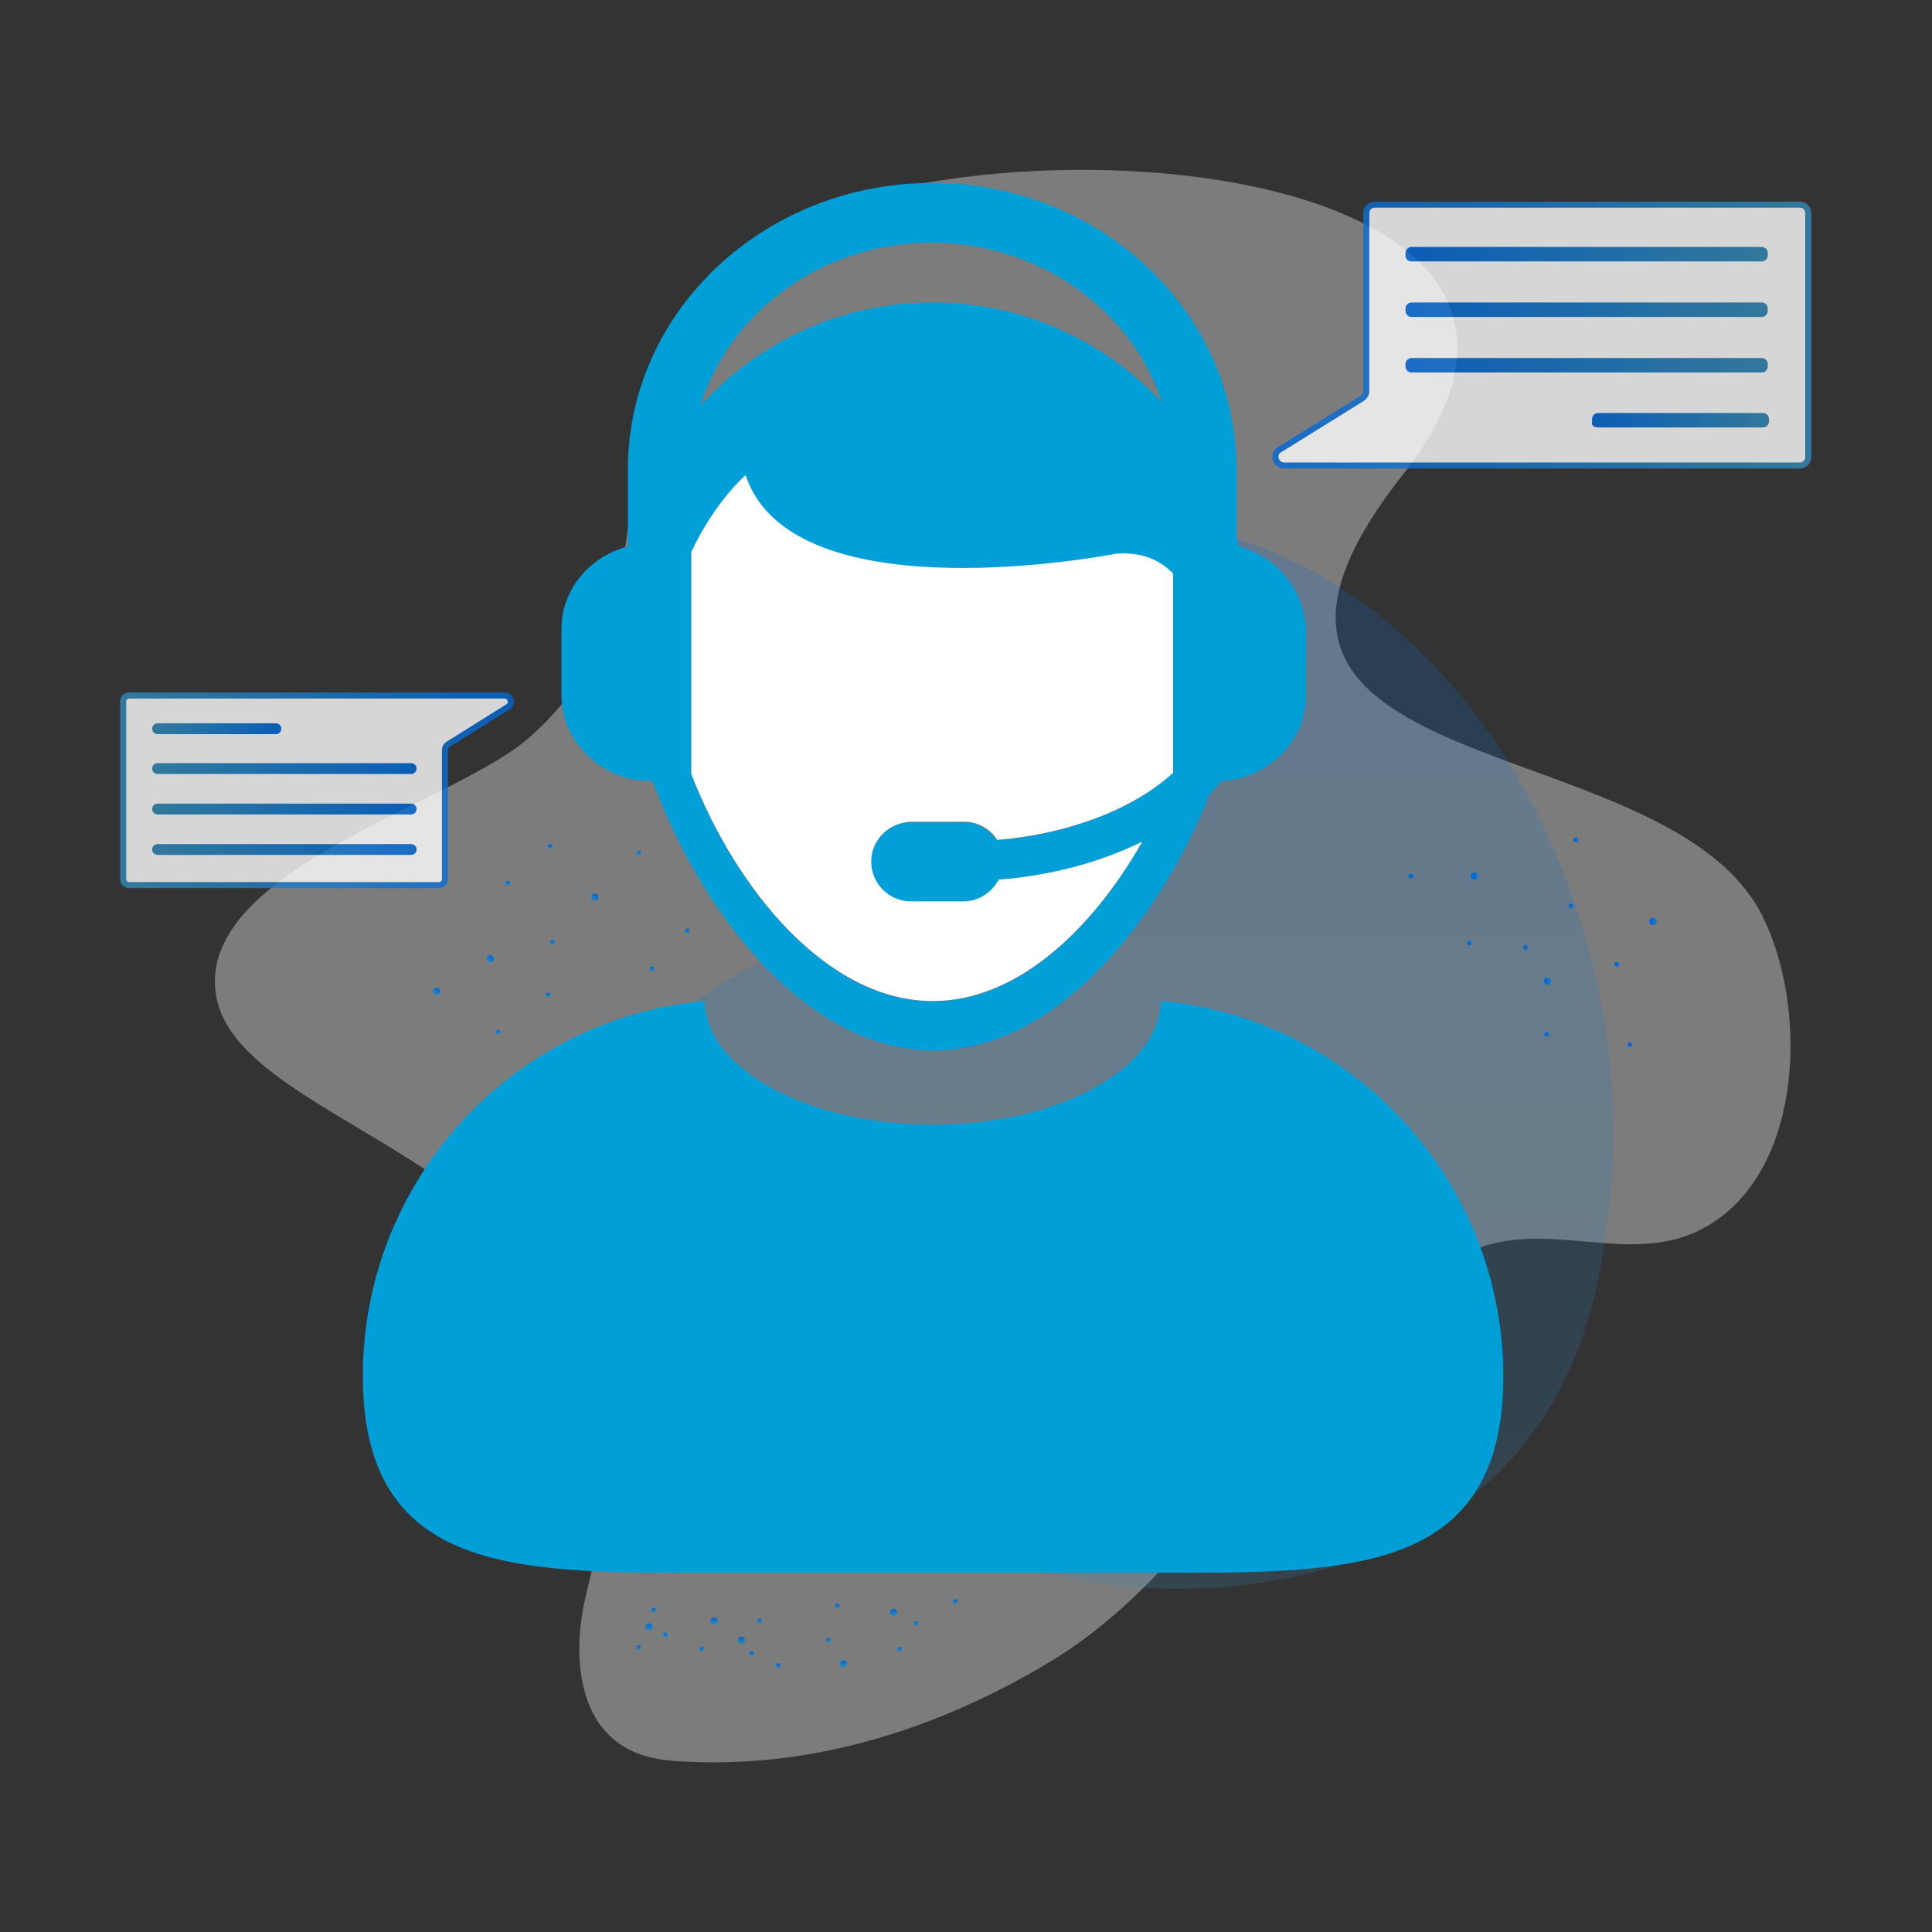 <?xml version="1.0" encoding="utf-8"?>
<!-- Generator: Adobe Illustrator 24.0.1, SVG Export Plug-In . SVG Version: 6.00 Build 0)  -->
<svg version="1.1" id="Layer_1" xmlns="http://www.w3.org/2000/svg" xmlns:xlink="http://www.w3.org/1999/xlink" x="0px" y="0px"
	 viewBox="0 0 320 320" style="enable-background:new 0 0 320 320;" xml:space="preserve">
<rect x="0" y="0" width="320" height="320" fill="#333333" stroke="none"/>
<style type="text/css">
	.st0{opacity:5.000000e-02;fill:url(#SVGID_3_);enable-background:new    ;}
	.st1{opacity:0.7;}
	.st2{fill:#009FD8;}
	.st3{opacity:0.2;fill:#008CB2;enable-background:new    ;}
	.st4{fill:#E44235;}
	.st5{fill:#FFFFFF;}
	.st6{opacity:0.72;stroke:#FFFFFF;stroke-miterlimit:10;enable-background:new    ;}
	.st7{fill:none;stroke:url(#SVGID_4_);stroke-width:0.5;stroke-miterlimit:10;}
	.st8{fill:#0084A3;}
	.st9{fill:#0094BC;}
	.st10{fill-rule:evenodd;clip-rule:evenodd;fill:#FFFFFF;}
	.st11{opacity:0.8;}
	.st12{opacity:0.72;}
	.st13{fill:none;stroke:#FFFFFF;stroke-miterlimit:10;}
	.st14{fill:url(#SVGID_5_);}
	.st15{fill:url(#SVGID_6_);}
	.st16{fill:url(#SVGID_7_);}
	.st17{fill:url(#SVGID_8_);}
	.st18{fill:url(#SVGID_9_);}
	.st19{fill:url(#SVGID_10_);}
	.st20{fill:url(#SVGID_11_);}
	.st21{fill:url(#SVGID_12_);}
	.st22{fill:url(#SVGID_13_);}
	.st23{fill:url(#SVGID_14_);}
	.st24{fill:url(#SVGID_15_);}
	.st25{fill:url(#SVGID_16_);}
	.st26{fill:url(#SVGID_17_);}
	.st27{fill:url(#SVGID_18_);}
	.st28{opacity:0.1;fill:#0084A3;enable-background:new    ;}
	.st29{opacity:0.4;fill:#EAE9E8;enable-background:new    ;}
	.st30{fill:none;stroke:#999999;stroke-width:0.5;stroke-miterlimit:10;stroke-dasharray:1;}
	.st31{fill:url(#SVGID_19_);}
	.st32{fill:url(#SVGID_20_);}
	.st33{fill:url(#SVGID_21_);}
	.st34{fill:url(#SVGID_22_);}
	.st35{fill:url(#SVGID_23_);}
	.st36{fill:url(#SVGID_24_);}
	.st37{fill:url(#SVGID_25_);}
	.st38{fill:url(#SVGID_26_);}
	.st39{fill:url(#SVGID_27_);}
	.st40{fill:url(#SVGID_28_);}
	.st41{fill:url(#SVGID_29_);}
	.st42{fill:url(#SVGID_30_);}
	.st43{fill:url(#SVGID_31_);}
	.st44{fill:url(#SVGID_32_);}
	.st45{fill:url(#SVGID_33_);}
	.st46{fill:none;stroke:#009FD8;stroke-width:0.5;stroke-miterlimit:10;stroke-dasharray:1;}
	.st47{fill:url(#SVGID_34_);}
	.st48{opacity:0.72;enable-background:new    ;}
	.st49{fill:none;stroke:#009FD8;stroke-miterlimit:10;}
	.st50{fill:none;stroke:#0068D8;stroke-miterlimit:10;}
	.st51{fill:#F4F4F4;}
	.st52{fill-rule:evenodd;clip-rule:evenodd;fill:#009FD8;}
	.st53{opacity:0.4;fill-rule:evenodd;clip-rule:evenodd;fill:#EAE9E8;enable-background:new    ;}
	.st54{opacity:0.2;fill-rule:evenodd;clip-rule:evenodd;fill:url(#SVGID_35_);enable-background:new    ;}
	.st55{fill-rule:evenodd;clip-rule:evenodd;fill:url(#SVGID_36_);}
	.st56{fill-rule:evenodd;clip-rule:evenodd;fill:url(#SVGID_37_);}
	.st57{fill-rule:evenodd;clip-rule:evenodd;fill:url(#SVGID_38_);}
	.st58{fill-rule:evenodd;clip-rule:evenodd;fill:url(#SVGID_39_);}
	.st59{fill-rule:evenodd;clip-rule:evenodd;fill:url(#SVGID_40_);}
	.st60{fill-rule:evenodd;clip-rule:evenodd;fill:url(#SVGID_41_);}
	.st61{fill-rule:evenodd;clip-rule:evenodd;fill:url(#SVGID_42_);}
	.st62{fill-rule:evenodd;clip-rule:evenodd;fill:url(#SVGID_43_);}
	.st63{fill-rule:evenodd;clip-rule:evenodd;fill:url(#SVGID_44_);}
	.st64{fill-rule:evenodd;clip-rule:evenodd;fill:url(#SVGID_45_);}
	.st65{fill-rule:evenodd;clip-rule:evenodd;fill:url(#SVGID_46_);}
	.st66{fill-rule:evenodd;clip-rule:evenodd;fill:url(#SVGID_47_);}
	.st67{fill-rule:evenodd;clip-rule:evenodd;fill:url(#SVGID_48_);}
	.st68{fill-rule:evenodd;clip-rule:evenodd;fill:url(#SVGID_49_);}
	.st69{fill-rule:evenodd;clip-rule:evenodd;fill:url(#SVGID_50_);}
	.st70{fill-rule:evenodd;clip-rule:evenodd;fill:url(#SVGID_51_);}
	.st71{fill-rule:evenodd;clip-rule:evenodd;fill:url(#SVGID_52_);}
	.st72{fill-rule:evenodd;clip-rule:evenodd;fill:url(#SVGID_53_);}
	.st73{fill-rule:evenodd;clip-rule:evenodd;fill:url(#SVGID_54_);}
	.st74{fill-rule:evenodd;clip-rule:evenodd;fill:url(#SVGID_55_);}
	.st75{fill-rule:evenodd;clip-rule:evenodd;fill:url(#SVGID_56_);}
	.st76{fill-rule:evenodd;clip-rule:evenodd;fill:url(#SVGID_57_);}
	.st77{fill-rule:evenodd;clip-rule:evenodd;fill:url(#SVGID_58_);}
	.st78{fill-rule:evenodd;clip-rule:evenodd;fill:url(#SVGID_59_);}
	.st79{fill-rule:evenodd;clip-rule:evenodd;fill:url(#SVGID_60_);}
	.st80{fill-rule:evenodd;clip-rule:evenodd;fill:url(#SVGID_61_);}
	.st81{fill-rule:evenodd;clip-rule:evenodd;fill:url(#SVGID_62_);}
	.st82{fill-rule:evenodd;clip-rule:evenodd;fill:url(#SVGID_63_);}
	.st83{fill-rule:evenodd;clip-rule:evenodd;fill:url(#SVGID_64_);}
	.st84{fill-rule:evenodd;clip-rule:evenodd;fill:url(#SVGID_65_);}
	.st85{fill-rule:evenodd;clip-rule:evenodd;fill:url(#SVGID_66_);}
	.st86{fill-rule:evenodd;clip-rule:evenodd;fill:url(#SVGID_67_);}
	.st87{fill-rule:evenodd;clip-rule:evenodd;fill:url(#SVGID_68_);}
	.st88{fill-rule:evenodd;clip-rule:evenodd;fill:url(#SVGID_69_);}
	.st89{fill-rule:evenodd;clip-rule:evenodd;fill:url(#SVGID_70_);}
	.st90{fill-rule:evenodd;clip-rule:evenodd;fill:url(#SVGID_71_);}
	.st91{fill-rule:evenodd;clip-rule:evenodd;fill:url(#SVGID_72_);}
	.st92{fill-rule:evenodd;clip-rule:evenodd;fill:url(#SVGID_73_);}
	.st93{fill-rule:evenodd;clip-rule:evenodd;fill:url(#SVGID_74_);}
	.st94{fill-rule:evenodd;clip-rule:evenodd;fill:url(#SVGID_75_);}
	.st95{fill-rule:evenodd;clip-rule:evenodd;fill:url(#SVGID_76_);}
	.st96{fill-rule:evenodd;clip-rule:evenodd;fill:url(#SVGID_77_);}
	.st97{fill-rule:evenodd;clip-rule:evenodd;fill:url(#SVGID_78_);}
	.st98{fill-rule:evenodd;clip-rule:evenodd;fill:url(#SVGID_79_);}
	.st99{fill-rule:evenodd;clip-rule:evenodd;fill:url(#SVGID_80_);}
	.st100{fill-rule:evenodd;clip-rule:evenodd;fill:url(#SVGID_81_);}
	.st101{fill-rule:evenodd;clip-rule:evenodd;fill:url(#SVGID_82_);}
	.st102{fill-rule:evenodd;clip-rule:evenodd;fill:url(#SVGID_83_);}
	.st103{fill-rule:evenodd;clip-rule:evenodd;fill:url(#SVGID_84_);}
	.st104{fill-rule:evenodd;clip-rule:evenodd;fill:url(#SVGID_85_);}
	.st105{fill-rule:evenodd;clip-rule:evenodd;fill:url(#SVGID_86_);}
	.st106{fill-rule:evenodd;clip-rule:evenodd;fill:url(#SVGID_87_);}
	.st107{fill-rule:evenodd;clip-rule:evenodd;fill:url(#SVGID_88_);}
	.st108{fill-rule:evenodd;clip-rule:evenodd;fill:url(#SVGID_89_);}
	.st109{fill-rule:evenodd;clip-rule:evenodd;fill:url(#SVGID_90_);}
	.st110{fill-rule:evenodd;clip-rule:evenodd;fill:url(#SVGID_91_);}
	.st111{fill-rule:evenodd;clip-rule:evenodd;fill:url(#SVGID_92_);}
	.st112{fill-rule:evenodd;clip-rule:evenodd;fill:url(#SVGID_93_);}
	.st113{fill-rule:evenodd;clip-rule:evenodd;fill:url(#SVGID_94_);}
	.st114{fill-rule:evenodd;clip-rule:evenodd;fill:url(#SVGID_95_);}
	.st115{fill-rule:evenodd;clip-rule:evenodd;fill:url(#SVGID_96_);}
	.st116{fill-rule:evenodd;clip-rule:evenodd;fill:url(#SVGID_97_);}
	.st117{fill-rule:evenodd;clip-rule:evenodd;fill:url(#SVGID_98_);}
	.st118{fill-rule:evenodd;clip-rule:evenodd;fill:url(#SVGID_99_);}
	.st119{fill-rule:evenodd;clip-rule:evenodd;fill:url(#SVGID_100_);}
	.st120{fill-rule:evenodd;clip-rule:evenodd;fill:url(#SVGID_101_);}
	.st121{fill-rule:evenodd;clip-rule:evenodd;fill:url(#SVGID_102_);}
	.st122{fill-rule:evenodd;clip-rule:evenodd;fill:url(#SVGID_103_);}
	.st123{fill-rule:evenodd;clip-rule:evenodd;fill:url(#SVGID_104_);}
	.st124{fill-rule:evenodd;clip-rule:evenodd;fill:url(#SVGID_105_);}
	.st125{fill-rule:evenodd;clip-rule:evenodd;fill:url(#SVGID_106_);}
	.st126{fill-rule:evenodd;clip-rule:evenodd;fill:url(#SVGID_107_);}
	.st127{fill-rule:evenodd;clip-rule:evenodd;fill:url(#SVGID_108_);}
	.st128{fill-rule:evenodd;clip-rule:evenodd;fill:url(#SVGID_109_);}
	.st129{fill-rule:evenodd;clip-rule:evenodd;fill:url(#SVGID_110_);}
	.st130{fill-rule:evenodd;clip-rule:evenodd;fill:url(#SVGID_111_);}
	.st131{fill-rule:evenodd;clip-rule:evenodd;fill:url(#SVGID_112_);}
	.st132{fill-rule:evenodd;clip-rule:evenodd;fill:url(#SVGID_113_);}
	.st133{opacity:0.2;fill-rule:evenodd;clip-rule:evenodd;fill:url(#SVGID_114_);enable-background:new    ;}
	.st134{fill:#FFFFFF;stroke:url(#SVGID_115_);stroke-miterlimit:10;}
	.st135{fill:url(#SVGID_116_);}
	.st136{fill:url(#SVGID_117_);}
	.st137{fill:url(#SVGID_118_);}
	.st138{fill:url(#SVGID_119_);}
	.st139{fill:#FFFFFF;stroke:url(#SVGID_120_);stroke-miterlimit:10;}
	.st140{fill:url(#SVGID_121_);}
	.st141{fill:url(#SVGID_122_);}
	.st142{fill:url(#SVGID_123_);}
	.st143{fill:url(#SVGID_124_);}
	.st144{fill-rule:evenodd;clip-rule:evenodd;fill:url(#SVGID_125_);}
	.st145{fill-rule:evenodd;clip-rule:evenodd;fill:url(#SVGID_126_);}
	.st146{fill-rule:evenodd;clip-rule:evenodd;fill:url(#SVGID_127_);}
	.st147{fill-rule:evenodd;clip-rule:evenodd;fill:url(#SVGID_128_);}
	.st148{fill-rule:evenodd;clip-rule:evenodd;fill:url(#SVGID_129_);}
	.st149{fill-rule:evenodd;clip-rule:evenodd;fill:url(#SVGID_130_);}
	.st150{fill-rule:evenodd;clip-rule:evenodd;fill:url(#SVGID_131_);}
	.st151{fill-rule:evenodd;clip-rule:evenodd;fill:url(#SVGID_132_);}
	.st152{fill-rule:evenodd;clip-rule:evenodd;fill:url(#SVGID_133_);}
	.st153{fill-rule:evenodd;clip-rule:evenodd;fill:url(#SVGID_134_);}
	.st154{fill-rule:evenodd;clip-rule:evenodd;fill:url(#SVGID_135_);}
	.st155{fill-rule:evenodd;clip-rule:evenodd;fill:url(#SVGID_136_);}
	.st156{fill-rule:evenodd;clip-rule:evenodd;fill:url(#SVGID_137_);}
	.st157{fill-rule:evenodd;clip-rule:evenodd;fill:url(#SVGID_138_);}
	.st158{fill-rule:evenodd;clip-rule:evenodd;fill:url(#SVGID_139_);}
	.st159{fill-rule:evenodd;clip-rule:evenodd;fill:url(#SVGID_140_);}
	.st160{fill-rule:evenodd;clip-rule:evenodd;fill:url(#SVGID_141_);}
	.st161{fill-rule:evenodd;clip-rule:evenodd;fill:url(#SVGID_142_);}
	.st162{fill-rule:evenodd;clip-rule:evenodd;fill:url(#SVGID_143_);}
	.st163{fill-rule:evenodd;clip-rule:evenodd;fill:url(#SVGID_144_);}
	.st164{fill-rule:evenodd;clip-rule:evenodd;fill:url(#SVGID_145_);}
	.st165{fill-rule:evenodd;clip-rule:evenodd;fill:url(#SVGID_146_);}
	.st166{fill-rule:evenodd;clip-rule:evenodd;fill:url(#SVGID_147_);}
	.st167{fill-rule:evenodd;clip-rule:evenodd;fill:url(#SVGID_148_);}
	.st168{fill-rule:evenodd;clip-rule:evenodd;fill:url(#SVGID_149_);}
	.st169{fill-rule:evenodd;clip-rule:evenodd;fill:url(#SVGID_150_);}
	.st170{fill-rule:evenodd;clip-rule:evenodd;fill:url(#SVGID_151_);}
	.st171{fill-rule:evenodd;clip-rule:evenodd;fill:url(#SVGID_152_);}
	.st172{fill-rule:evenodd;clip-rule:evenodd;fill:url(#SVGID_153_);}
	.st173{fill-rule:evenodd;clip-rule:evenodd;fill:url(#SVGID_154_);}
	.st174{fill-rule:evenodd;clip-rule:evenodd;fill:url(#SVGID_155_);}
	.st175{fill-rule:evenodd;clip-rule:evenodd;fill:url(#SVGID_156_);}
	.st176{fill-rule:evenodd;clip-rule:evenodd;fill:url(#SVGID_157_);}
	.st177{fill-rule:evenodd;clip-rule:evenodd;fill:url(#SVGID_158_);}
	.st178{fill-rule:evenodd;clip-rule:evenodd;fill:url(#SVGID_159_);}
	.st179{fill-rule:evenodd;clip-rule:evenodd;fill:url(#SVGID_160_);}
	.st180{fill-rule:evenodd;clip-rule:evenodd;fill:url(#SVGID_161_);}
	.st181{fill-rule:evenodd;clip-rule:evenodd;fill:url(#SVGID_162_);}
	.st182{fill-rule:evenodd;clip-rule:evenodd;fill:url(#SVGID_163_);}
	.st183{fill-rule:evenodd;clip-rule:evenodd;fill:url(#SVGID_164_);}
	.st184{fill-rule:evenodd;clip-rule:evenodd;fill:url(#SVGID_165_);}
	.st185{fill-rule:evenodd;clip-rule:evenodd;fill:url(#SVGID_166_);}
	.st186{fill-rule:evenodd;clip-rule:evenodd;fill:url(#SVGID_167_);}
	.st187{fill-rule:evenodd;clip-rule:evenodd;fill:url(#SVGID_168_);}
	.st188{fill-rule:evenodd;clip-rule:evenodd;fill:url(#SVGID_169_);}
	.st189{fill-rule:evenodd;clip-rule:evenodd;fill:url(#SVGID_170_);}
	.st190{fill-rule:evenodd;clip-rule:evenodd;fill:url(#SVGID_171_);}
	.st191{fill-rule:evenodd;clip-rule:evenodd;fill:url(#SVGID_172_);}
	.st192{fill-rule:evenodd;clip-rule:evenodd;fill:url(#SVGID_173_);}
	.st193{fill-rule:evenodd;clip-rule:evenodd;fill:url(#SVGID_174_);}
	.st194{opacity:0.1;fill:url(#SVGID_175_);enable-background:new    ;}
	.st195{fill:url(#SVGID_176_);}
	.st196{fill:url(#SVGID_177_);}
	.st197{opacity:0.3;}
	.st198{fill:url(#SVGID_178_);}
	.st199{fill:url(#SVGID_179_);}
	.st200{opacity:0.3;fill:#009FD8;enable-background:new    ;}
	.st201{fill:url(#SVGID_180_);}
	.st202{fill:#ECECEC;}
	.st203{fill:#007CFF;}
	.st204{fill:#1A2E35;}
	.st205{opacity:0.2;fill:#007CFF;enable-background:new    ;}
	.st206{opacity:0.5;fill:#FFFFFF;enable-background:new    ;}
	.st207{opacity:0.4;fill:#007CFF;enable-background:new    ;}
	.st208{opacity:0.8;fill:#FFFFFF;enable-background:new    ;}
	.st209{opacity:0.5;fill:#007CFF;enable-background:new    ;}
	.st210{fill:url(#SVGID_181_);}
	.st211{fill:url(#SVGID_182_);}
	.st212{opacity:0.3;fill:#007CFF;enable-background:new    ;}
	.st213{opacity:0.8;fill-rule:evenodd;clip-rule:evenodd;fill:#FFFFFF;enable-background:new    ;}
	.st214{opacity:5.000000e-02;fill:url(#SVGID_183_);enable-background:new    ;}
	.st215{fill:url(#SVGID_184_);}
	.st216{fill:url(#SVGID_185_);}
	.st217{fill:#E7E7E7;}
	.st218{fill:#E1E1E1;}
	.st219{opacity:0.5;fill:#FAFAFA;enable-background:new    ;}
	.st220{opacity:0.6;fill:#FFFFFF;enable-background:new    ;}
	.st221{fill:#F0F0F0;}
	.st222{fill:#121F23;}
	.st223{opacity:0.1;enable-background:new    ;}
	.st224{fill:none;stroke:#007CFF;stroke-linecap:round;stroke-linejoin:round;stroke-miterlimit:10;}
	.st225{fill:none;stroke:#007CFF;stroke-miterlimit:10;}
	.st226{opacity:0.4;fill:#FFFFFF;enable-background:new    ;}
	.st227{opacity:0.3;fill:#FFFFFF;enable-background:new    ;}
	.st228{opacity:0.2;fill:#FFFFFF;enable-background:new    ;}
	.st229{opacity:0.6;fill:#1A2E35;enable-background:new    ;}
</style>
<g>
	<path class="st53" d="M111.8,53.9c-11.2,21.3-2,49.2-24.3,68.4c-12.2,10.5-51.1,20.9-51.9,39.7c-0.9,22.9,53.2,27.2,64.1,67.2
		c3.4,12.6,0,23.4-2.8,35.7c-2,8.8-1.3,19.9,6.6,24.5c3.2,1.9,7,2.3,10.6,2.4c21.3,1,41.8-5.7,59.9-16.6
		c27.9-16.9,40.4-51.3,67.5-66.9c13.8-7.9,28.7,2.7,41.9-5.6c15.5-9.7,15.9-36.3,8.5-51c-16.1-32.2-100.5-21.1-59.6-73
		c44.5-56.6-87.4-62.6-114.7-33.3C115.3,48.2,113.3,51,111.8,53.9z"/>
	
		<linearGradient id="SVGID_3_" gradientUnits="userSpaceOnUse" x1="110.25" y1="2860.204" x2="110.25" y2="2860.943" gradientTransform="matrix(1 0 0 -1 0 3131.333)">
		<stop  offset="0" style="stop-color:#328AB6"/>
		<stop  offset="1" style="stop-color:#0068D8"/>
	</linearGradient>
	<circle style="fill-rule:evenodd;clip-rule:evenodd;fill:url(#SVGID_3_);" cx="110.2" cy="270.8" r="0.4"/>
	
		<linearGradient id="SVGID_4_" gradientUnits="userSpaceOnUse" x1="118.35" y1="2862.301" x2="118.35" y2="2863.471" gradientTransform="matrix(1 0 0 -1 0 3131.333)">
		<stop  offset="0" style="stop-color:#328AB6"/>
		<stop  offset="1" style="stop-color:#0068D8"/>
	</linearGradient>
	<circle style="fill-rule:evenodd;clip-rule:evenodd;fill:url(#SVGID_4_);" cx="118.3" cy="268.5" r="0.6"/>
	
		<linearGradient id="SVGID_5_" gradientUnits="userSpaceOnUse" x1="122.85" y1="2859.057" x2="122.85" y2="2860.227" gradientTransform="matrix(1 0 0 -1 0 3131.333)">
		<stop  offset="0" style="stop-color:#328AB6"/>
		<stop  offset="1" style="stop-color:#0068D8"/>
	</linearGradient>
	<circle style="fill-rule:evenodd;clip-rule:evenodd;fill:url(#SVGID_5_);" cx="122.8" cy="271.7" r="0.6"/>
	
		<linearGradient id="SVGID_6_" gradientUnits="userSpaceOnUse" x1="139.65" y1="2855.209" x2="139.65" y2="2856.379" gradientTransform="matrix(1 0 0 -1 0 3131.333)">
		<stop  offset="0" style="stop-color:#328AB6"/>
		<stop  offset="1" style="stop-color:#0068D8"/>
	</linearGradient>
	<circle style="fill-rule:evenodd;clip-rule:evenodd;fill:url(#SVGID_6_);" cx="139.7" cy="275.6" r="0.6"/>
	
		<linearGradient id="SVGID_7_" gradientUnits="userSpaceOnUse" x1="148.05" y1="2863.671" x2="148.05" y2="2864.841" gradientTransform="matrix(1 0 0 -1 0 3131.333)">
		<stop  offset="0" style="stop-color:#328AB6"/>
		<stop  offset="1" style="stop-color:#0068D8"/>
	</linearGradient>
	<circle style="fill-rule:evenodd;clip-rule:evenodd;fill:url(#SVGID_7_);" cx="148" cy="267.1" r="0.6"/>
	
		<linearGradient id="SVGID_8_" gradientUnits="userSpaceOnUse" x1="107.55" y1="2861.3" x2="107.55" y2="2862.47" gradientTransform="matrix(1 0 0 -1 0 3131.333)">
		<stop  offset="0" style="stop-color:#328AB6"/>
		<stop  offset="1" style="stop-color:#0068D8"/>
	</linearGradient>
	<circle style="fill-rule:evenodd;clip-rule:evenodd;fill:url(#SVGID_8_);" cx="107.5" cy="269.5" r="0.6"/>
	
		<linearGradient id="SVGID_9_" gradientUnits="userSpaceOnUse" x1="105.85" y1="2858.065" x2="105.85" y2="2858.805" gradientTransform="matrix(1 0 0 -1 0 3131.333)">
		<stop  offset="0" style="stop-color:#328AB6"/>
		<stop  offset="1" style="stop-color:#0068D8"/>
	</linearGradient>
	<path style="fill-rule:evenodd;clip-rule:evenodd;fill:url(#SVGID_9_);" d="M105.8,272.5c0.2,0,0.4,0.2,0.4,0.4s-0.2,0.4-0.4,0.4
		c-0.2,0-0.4-0.2-0.4-0.4S105.6,272.5,105.8,272.5z"/>
	
		<linearGradient id="SVGID_10_" gradientUnits="userSpaceOnUse" x1="116.15" y1="2857.8" x2="116.15" y2="2858.54" gradientTransform="matrix(1 0 0 -1 0 3131.333)">
		<stop  offset="0" style="stop-color:#328AB6"/>
		<stop  offset="1" style="stop-color:#0068D8"/>
	</linearGradient>
	<circle style="fill-rule:evenodd;clip-rule:evenodd;fill:url(#SVGID_10_);" cx="116.2" cy="273.2" r="0.4"/>
	
		<linearGradient id="SVGID_11_" gradientUnits="userSpaceOnUse" x1="128.95" y1="2855.062" x2="128.95" y2="2855.802" gradientTransform="matrix(1 0 0 -1 0 3131.333)">
		<stop  offset="0" style="stop-color:#328AB6"/>
		<stop  offset="1" style="stop-color:#0068D8"/>
	</linearGradient>
	<circle style="fill-rule:evenodd;clip-rule:evenodd;fill:url(#SVGID_11_);" cx="128.9" cy="275.9" r="0.4"/>
	
		<linearGradient id="SVGID_12_" gradientUnits="userSpaceOnUse" x1="158.15" y1="2865.691" x2="158.15" y2="2866.43" gradientTransform="matrix(1 0 0 -1 0 3131.333)">
		<stop  offset="0" style="stop-color:#328AB6"/>
		<stop  offset="1" style="stop-color:#0068D8"/>
	</linearGradient>
	<circle style="fill-rule:evenodd;clip-rule:evenodd;fill:url(#SVGID_12_);" cx="158.2" cy="265.3" r="0.4"/>
	
		<linearGradient id="SVGID_13_" gradientUnits="userSpaceOnUse" x1="151.65" y1="2862.086" x2="151.65" y2="2862.825" gradientTransform="matrix(1 0 0 -1 0 3131.333)">
		<stop  offset="0" style="stop-color:#328AB6"/>
		<stop  offset="1" style="stop-color:#0068D8"/>
	</linearGradient>
	<circle style="fill-rule:evenodd;clip-rule:evenodd;fill:url(#SVGID_13_);" cx="151.7" cy="268.9" r="0.4"/>
	
		<linearGradient id="SVGID_14_" gradientUnits="userSpaceOnUse" x1="149.05" y1="2857.8" x2="149.05" y2="2858.54" gradientTransform="matrix(1 0 0 -1 0 3131.333)">
		<stop  offset="0" style="stop-color:#328AB6"/>
		<stop  offset="1" style="stop-color:#0068D8"/>
	</linearGradient>
	<circle style="fill-rule:evenodd;clip-rule:evenodd;fill:url(#SVGID_14_);" cx="149" cy="273.2" r="0.4"/>
	
		<linearGradient id="SVGID_15_" gradientUnits="userSpaceOnUse" x1="137.25" y1="2859.271" x2="137.25" y2="2860.01" gradientTransform="matrix(1 0 0 -1 0 3131.333)">
		<stop  offset="0" style="stop-color:#328AB6"/>
		<stop  offset="1" style="stop-color:#0068D8"/>
	</linearGradient>
	<circle style="fill-rule:evenodd;clip-rule:evenodd;fill:url(#SVGID_15_);" cx="137.2" cy="271.7" r="0.4"/>
	
		<linearGradient id="SVGID_16_" gradientUnits="userSpaceOnUse" x1="125.85" y1="2862.447" x2="125.85" y2="2863.186" gradientTransform="matrix(1 0 0 -1 0 3131.333)">
		<stop  offset="0" style="stop-color:#328AB6"/>
		<stop  offset="1" style="stop-color:#0068D8"/>
	</linearGradient>
	<circle style="fill-rule:evenodd;clip-rule:evenodd;fill:url(#SVGID_16_);" cx="125.8" cy="268.5" r="0.4"/>
	
		<linearGradient id="SVGID_17_" gradientUnits="userSpaceOnUse" x1="124.55" y1="2857.078" x2="124.55" y2="2857.818" gradientTransform="matrix(1 0 0 -1 0 3131.333)">
		<stop  offset="0" style="stop-color:#328AB6"/>
		<stop  offset="1" style="stop-color:#0068D8"/>
	</linearGradient>
	<circle style="fill-rule:evenodd;clip-rule:evenodd;fill:url(#SVGID_17_);" cx="124.5" cy="273.9" r="0.4"/>
	
		<linearGradient id="SVGID_18_" gradientUnits="userSpaceOnUse" x1="138.75" y1="2864.968" x2="138.75" y2="2865.708" gradientTransform="matrix(1 0 0 -1 0 3131.333)">
		<stop  offset="0" style="stop-color:#328AB6"/>
		<stop  offset="1" style="stop-color:#0068D8"/>
	</linearGradient>
	<circle style="fill-rule:evenodd;clip-rule:evenodd;fill:url(#SVGID_18_);" cx="138.7" cy="266" r="0.4"/>
	
		<linearGradient id="SVGID_19_" gradientUnits="userSpaceOnUse" x1="108.35" y1="2864.247" x2="108.35" y2="2864.986" gradientTransform="matrix(1 0 0 -1 0 3131.333)">
		<stop  offset="0" style="stop-color:#328AB6"/>
		<stop  offset="1" style="stop-color:#0068D8"/>
	</linearGradient>
	<circle style="fill-rule:evenodd;clip-rule:evenodd;fill:url(#SVGID_19_);" cx="108.3" cy="266.7" r="0.4"/>
	
		<linearGradient id="SVGID_20_" gradientUnits="userSpaceOnUse" x1="82.55" y1="2959.993" x2="82.55" y2="2960.793" gradientTransform="matrix(1 0 0 -1 0 3131.333)">
		<stop  offset="0" style="stop-color:#328AB6"/>
		<stop  offset="1" style="stop-color:#0068D8"/>
	</linearGradient>
	<circle style="fill-rule:evenodd;clip-rule:evenodd;fill:url(#SVGID_20_);" cx="82.5" cy="171" r="0.4"/>
	
		<linearGradient id="SVGID_21_" gradientUnits="userSpaceOnUse" x1="84.15" y1="2984.624" x2="84.15" y2="2985.424" gradientTransform="matrix(1 0 0 -1 0 3131.333)">
		<stop  offset="0" style="stop-color:#328AB6"/>
		<stop  offset="1" style="stop-color:#0068D8"/>
	</linearGradient>
	<circle style="fill-rule:evenodd;clip-rule:evenodd;fill:url(#SVGID_21_);" cx="84.1" cy="146.3" r="0.4"/>
	
		<linearGradient id="SVGID_22_" gradientUnits="userSpaceOnUse" x1="108.05" y1="2970.444" x2="108.05" y2="2971.244" gradientTransform="matrix(1 0 0 -1 0 3131.333)">
		<stop  offset="0" style="stop-color:#328AB6"/>
		<stop  offset="1" style="stop-color:#0068D8"/>
	</linearGradient>
	<circle style="fill-rule:evenodd;clip-rule:evenodd;fill:url(#SVGID_22_);" cx="108" cy="160.5" r="0.4"/>
	
		<linearGradient id="SVGID_23_" gradientUnits="userSpaceOnUse" x1="90.85" y1="2966.147" x2="90.85" y2="2966.947" gradientTransform="matrix(1 0 0 -1 0 3131.333)">
		<stop  offset="0" style="stop-color:#328AB6"/>
		<stop  offset="1" style="stop-color:#0068D8"/>
	</linearGradient>
	<circle style="fill-rule:evenodd;clip-rule:evenodd;fill:url(#SVGID_23_);" cx="90.8" cy="164.8" r="0.4"/>
	
		<linearGradient id="SVGID_24_" gradientUnits="userSpaceOnUse" x1="91.55" y1="2974.853" x2="91.55" y2="2975.653" gradientTransform="matrix(1 0 0 -1 0 3131.333)">
		<stop  offset="0" style="stop-color:#328AB6"/>
		<stop  offset="1" style="stop-color:#0068D8"/>
	</linearGradient>
	<circle style="fill-rule:evenodd;clip-rule:evenodd;fill:url(#SVGID_24_);" cx="91.5" cy="156.1" r="0.4"/>
	
		<linearGradient id="SVGID_25_" gradientUnits="userSpaceOnUse" x1="113.85" y1="2976.71" x2="113.85" y2="2977.51" gradientTransform="matrix(1 0 0 -1 0 3131.333)">
		<stop  offset="0" style="stop-color:#328AB6"/>
		<stop  offset="1" style="stop-color:#0068D8"/>
	</linearGradient>
	<circle style="fill-rule:evenodd;clip-rule:evenodd;fill:url(#SVGID_25_);" cx="113.8" cy="154.2" r="0.4"/>
	
		<linearGradient id="SVGID_26_" gradientUnits="userSpaceOnUse" x1="91.15" y1="2990.705" x2="91.15" y2="2991.505" gradientTransform="matrix(1 0 0 -1 0 3131.333)">
		<stop  offset="0" style="stop-color:#328AB6"/>
		<stop  offset="1" style="stop-color:#0068D8"/>
	</linearGradient>
	<circle style="fill-rule:evenodd;clip-rule:evenodd;fill:url(#SVGID_26_);" cx="91.1" cy="140.2" r="0.4"/>
	
		<linearGradient id="SVGID_27_" gradientUnits="userSpaceOnUse" x1="109.561" y1="3345.792" x2="109.561" y2="3347.01" gradientTransform="matrix(0.735 0.678 0.678 -0.735 -2278.346 2548.464)">
		<stop  offset="0" style="stop-color:#328AB6"/>
		<stop  offset="1" style="stop-color:#0068D8"/>
	</linearGradient>
	<circle style="fill-rule:evenodd;clip-rule:evenodd;fill:url(#SVGID_27_);" cx="72.3" cy="164.2" r="0.6"/>
	
		<linearGradient id="SVGID_28_" gradientUnits="userSpaceOnUse" x1="112.437" y1="3355.765" x2="112.437" y2="3356.983" gradientTransform="matrix(0.735 0.678 0.678 -0.735 -2278.346 2548.464)">
		<stop  offset="0" style="stop-color:#328AB6"/>
		<stop  offset="1" style="stop-color:#0068D8"/>
	</linearGradient>
	<circle style="fill-rule:evenodd;clip-rule:evenodd;fill:url(#SVGID_28_);" cx="81.2" cy="158.8" r="0.6"/>
	
		<linearGradient id="SVGID_29_" gradientUnits="userSpaceOnUse" x1="118.227" y1="3375.017" x2="118.227" y2="3376.235" gradientTransform="matrix(0.735 0.678 0.678 -0.735 -2278.346 2548.464)">
		<stop  offset="0" style="stop-color:#328AB6"/>
		<stop  offset="1" style="stop-color:#0068D8"/>
	</linearGradient>
	<circle style="fill-rule:evenodd;clip-rule:evenodd;fill:url(#SVGID_29_);" cx="98.5" cy="148.6" r="0.6"/>
	
		<linearGradient id="SVGID_30_" gradientUnits="userSpaceOnUse" x1="105.85" y1="2989.667" x2="105.85" y2="2990.467" gradientTransform="matrix(1 0 0 -1 0 3131.333)">
		<stop  offset="0" style="stop-color:#328AB6"/>
		<stop  offset="1" style="stop-color:#0068D8"/>
	</linearGradient>
	<path style="fill-rule:evenodd;clip-rule:evenodd;fill:url(#SVGID_30_);" d="M105.8,140.9c0.2,0,0.4,0.2,0.4,0.4s-0.2,0.4-0.4,0.4
		c-0.2,0-0.4-0.2-0.4-0.4S105.6,140.9,105.8,140.9z"/>
	
		<linearGradient id="SVGID_31_" gradientUnits="userSpaceOnUse" x1="-944.488" y1="2654.622" x2="-944.488" y2="2655.422" gradientTransform="matrix(-0.707 -0.707 -0.707 0.707 1465.714 -2373.973)">
		<stop  offset="0" style="stop-color:#328AB6"/>
		<stop  offset="1" style="stop-color:#0068D8"/>
	</linearGradient>
	<circle style="fill-rule:evenodd;clip-rule:evenodd;fill:url(#SVGID_31_);" cx="256.2" cy="171.3" r="0.4"/>
	
		<linearGradient id="SVGID_32_" gradientUnits="userSpaceOnUse" x1="-931.902" y1="2646.94" x2="-931.902" y2="2647.74" gradientTransform="matrix(-0.707 -0.707 -0.707 0.707 1465.714 -2373.973)">
		<stop  offset="0" style="stop-color:#328AB6"/>
		<stop  offset="1" style="stop-color:#0068D8"/>
	</linearGradient>
	<circle style="fill-rule:evenodd;clip-rule:evenodd;fill:url(#SVGID_32_);" cx="252.7" cy="156.9" r="0.4"/>
	
		<linearGradient id="SVGID_33_" gradientUnits="userSpaceOnUse" x1="-955.448" y1="2646.159" x2="-955.448" y2="2646.959" gradientTransform="matrix(-0.707 -0.707 -0.707 0.707 1465.714 -2373.973)">
		<stop  offset="0" style="stop-color:#328AB6"/>
		<stop  offset="1" style="stop-color:#0068D8"/>
	</linearGradient>
	<circle style="fill-rule:evenodd;clip-rule:evenodd;fill:url(#SVGID_33_);" cx="270" cy="173" r="0.4"/>
	
		<linearGradient id="SVGID_34_" gradientUnits="userSpaceOnUse" x1="-925.184" y1="2628.463" x2="-925.184" y2="2629.263" gradientTransform="matrix(-0.707 -0.707 -0.707 0.707 1465.714 -2373.973)">
		<stop  offset="0" style="stop-color:#328AB6"/>
		<stop  offset="1" style="stop-color:#0068D8"/>
	</linearGradient>
	<circle style="fill-rule:evenodd;clip-rule:evenodd;fill:url(#SVGID_34_);" cx="261" cy="139.1" r="0.4"/>
	
		<linearGradient id="SVGID_35_" gradientUnits="userSpaceOnUse" x1="-944.488" y1="2638.245" x2="-944.488" y2="2639.045" gradientTransform="matrix(-0.707 -0.707 -0.707 0.707 1465.714 -2373.973)">
		<stop  offset="0" style="stop-color:#328AB6"/>
		<stop  offset="1" style="stop-color:#0068D8"/>
	</linearGradient>
	<circle style="fill-rule:evenodd;clip-rule:evenodd;fill:url(#SVGID_35_);" cx="267.8" cy="159.7" r="0.4"/>
	
		<linearGradient id="SVGID_36_" gradientUnits="userSpaceOnUse" x1="-932.255" y1="2636.841" x2="-932.255" y2="2637.641" gradientTransform="matrix(-0.707 -0.707 -0.707 0.707 1465.714 -2373.973)">
		<stop  offset="0" style="stop-color:#328AB6"/>
		<stop  offset="1" style="stop-color:#0068D8"/>
	</linearGradient>
	<circle class="st55" cx="260.2" cy="150" r="0.4"/>
	
		<linearGradient id="SVGID_37_" gradientUnits="userSpaceOnUse" x1="-924.831" y1="2653.022" x2="-924.831" y2="2653.822" gradientTransform="matrix(-0.707 -0.707 -0.707 0.707 1465.714 -2373.973)">
		<stop  offset="0" style="stop-color:#328AB6"/>
		<stop  offset="1" style="stop-color:#0068D8"/>
	</linearGradient>
	<circle class="st56" cx="243.4" cy="156.2" r="0.4"/>
	
		<linearGradient id="SVGID_38_" gradientUnits="userSpaceOnUse" x1="-407.809" y1="2408.435" x2="-407.809" y2="2409.653" gradientTransform="matrix(-3.980956e-02 -0.999 -0.999 3.980956e-02 2664.583 -350.797)">
		<stop  offset="0" style="stop-color:#328AB6"/>
		<stop  offset="1" style="stop-color:#0068D8"/>
	</linearGradient>
	<circle class="st57" cx="273.8" cy="152.6" r="0.6"/>
	
		<linearGradient id="SVGID_39_" gradientUnits="userSpaceOnUse" x1="-417.005" y1="2426.313" x2="-417.005" y2="2427.531" gradientTransform="matrix(-3.980956e-02 -0.999 -0.999 3.980956e-02 2664.583 -350.797)">
		<stop  offset="0" style="stop-color:#328AB6"/>
		<stop  offset="1" style="stop-color:#0068D8"/>
	</linearGradient>
	<circle class="st58" cx="256.3" cy="162.5" r="0.6"/>
	
		<linearGradient id="SVGID_40_" gradientUnits="userSpaceOnUse" x1="-399.137" y1="2437.66" x2="-399.137" y2="2438.878" gradientTransform="matrix(-3.980956e-02 -0.999 -0.999 3.980956e-02 2664.583 -350.797)">
		<stop  offset="0" style="stop-color:#328AB6"/>
		<stop  offset="1" style="stop-color:#0068D8"/>
	</linearGradient>
	<circle class="st59" cx="244.2" cy="145.1" r="0.6"/>
	
		<linearGradient id="SVGID_41_" gradientUnits="userSpaceOnUse" x1="-910.123" y1="2651.984" x2="-910.123" y2="2652.784" gradientTransform="matrix(-0.707 -0.707 -0.707 0.707 1465.714 -2373.973)">
		<stop  offset="0" style="stop-color:#328AB6"/>
		<stop  offset="1" style="stop-color:#0068D8"/>
	</linearGradient>
	<circle class="st60" cx="233.7" cy="145.1" r="0.4"/>
	
		<linearGradient id="SVGID_42_" gradientUnits="userSpaceOnUse" x1="186.619" y1="2866.606" x2="186.619" y2="3049.032" gradientTransform="matrix(1 0 0 -1 0 3131.333)">
		<stop  offset="0" style="stop-color:#328AB6"/>
		<stop  offset="1" style="stop-color:#0068D8"/>
	</linearGradient>
	<path style="opacity:0.2;fill-rule:evenodd;clip-rule:evenodd;fill:url(#SVGID_42_);enable-background:new    ;" d="M173.4,143.4
		c-2.9,6.3-13.7,2.6-35.4,10.9c-6.6,2.5-31.8,12.1-32.1,25c-0.2,5.8,4.7,9,10.9,15.6c18.1,19.6,14.7,34.3,24.6,47.2
		c19.2,25.2,78.5,30.3,107.2,1.4c14.4-14.5,16.7-33.1,17.9-43.4c5.1-41.9-16.3-92.7-56.7-109.1c-26.8-10.9-60.3-6-64.2,5.7
		C140.8,110.5,179,131.1,173.4,143.4z"/>
	<g>
		<path class="st2" d="M192.3,165.8c-0.3,11.4-17.1,20.5-37.8,20.5s-37.6-9.2-37.8-20.5c-31.7,2.9-56.6,29.6-56.6,62.1
			c0,31,22.7,32.6,52.4,32.6c3.2,0,6.6,0,10,0h64.2c3.4,0,6.7,0,9.9,0c29.7,0,52.4-1.5,52.4-32.6C248.9,195.4,224,168.7,192.3,165.8
			L192.3,165.8z"/>
		<path class="st2" d="M205.2,90.5c-0.1-0.5-0.2-1-0.4-1.4V77.7c0-26.1-22.6-47.4-50.4-47.4c-27.8,0-50.4,21.3-50.4,47.4v12.6
			c0,0.1,0,0.1,0,0.2C97.6,92.2,93,97.7,93,104.1v11.1c0,6.5,4.7,12,11,13.7c1.3,0.3,2.7,0.5,4.1,0.5c8.5,22.9,26.1,44.6,46.5,44.6
			c13.3,0,25.4-9.2,34.6-22l0.1-0.1c4.5-6.2,8.2-13.2,11.1-20.4c0.6-0.7,1.3-1.4,1.9-2.1c0.9-0.1,1.8-0.2,2.7-0.4
			c6.5-1.6,11.3-7.1,11.3-13.7v-11.1C216,97.6,211.4,92.2,205.2,90.5z M154.3,40.2c17.9,0,33.2,11.2,38.2,26.5
			c-9.5-10.2-23-16.6-38-16.6c-15.3,0-28.9,6.6-38.5,17.1C120.9,51.6,136.2,40.2,154.3,40.2z M194.2,128.1
			c-6.3,5.8-16.9,10.1-29.1,11.1c-1.2-1.8-3.2-3-5.5-3h-8.7c-3.6,0-6.6,2.9-6.6,6.6c0,3.6,2.9,6.6,6.6,6.6h8.7
			c2.5,0,4.7-1.5,5.8-3.6c9-0.7,17.1-3,23.8-6.3c-8.4,14.7-20.8,26.4-34.7,26.4c-17.3,0-32.4-18.1-40-37.6V91.5
			c4.1-8.6,9-12.7,9-12.7c7.8,23.6,61.4,13,61.4,13c4.3-0.3,7.3,1.1,9.4,3.3v33H194.2z"/>
	</g>
	<path class="st5" d="M144.3,142.7c0,3.6,2.9,6.6,6.6,6.6h8.7c2.5,0,4.7-1.5,5.8-3.6c9-0.7,17.1-3,23.8-6.3
		c-8.4,14.7-20.8,26.4-34.7,26.4c-17.3,0-32.4-18.1-40-37.6V91.4c4.1-8.6,9-12.7,9-12.7c7.8,23.6,61.4,13,61.4,13
		c4.3-0.3,7.3,1.1,9.4,3.3v33c-6.3,5.8-16.9,10.1-29.1,11.1c-1.2-1.8-3.2-3-5.5-3H151C147.2,136.2,144.3,139.1,144.3,142.7z"/>
	<g class="st11">
		
			<linearGradient id="SVGID_43_" gradientUnits="userSpaceOnUse" x1="379.782" y1="3075.847" x2="469.026" y2="3075.847" gradientTransform="matrix(-1 0 0 -1 679.832 3131.333)">
			<stop  offset="0" style="stop-color:#328AB6"/>
			<stop  offset="1" style="stop-color:#0068D8"/>
		</linearGradient>
		<path style="fill:#FFFFFF;stroke:url(#SVGID_43_);stroke-miterlimit:10;" d="M212.7,77.1h85.4c0.8,0,1.4-0.6,1.4-1.4V35.3
			c0-0.8-0.6-1.4-1.4-1.4h-70.4c-0.8,0-1.4,0.6-1.4,1.4v29.5c0,0.5-0.3,0.9-0.7,1.2l-13.7,8.5C210.7,75.2,211.3,77.1,212.7,77.1z"/>
		
			<linearGradient id="SVGID_44_" gradientUnits="userSpaceOnUse" x1="386.901" y1="3089.247" x2="447.015" y2="3089.247" gradientTransform="matrix(-1 0 0 -1 679.832 3131.333)">
			<stop  offset="0" style="stop-color:#328AB6"/>
			<stop  offset="1" style="stop-color:#0068D8"/>
		</linearGradient>
		<path style="fill:url(#SVGID_44_);" d="M233.8,43.3h58c0.6,0,1-0.5,1-1v-0.4c0-0.6-0.5-1-1-1h-58c-0.6,0-1,0.5-1,1v0.4
			C232.8,42.9,233.2,43.3,233.8,43.3z"/>
		
			<linearGradient id="SVGID_45_" gradientUnits="userSpaceOnUse" x1="386.901" y1="3080.047" x2="447.015" y2="3080.047" gradientTransform="matrix(-1 0 0 -1 679.832 3131.333)">
			<stop  offset="0" style="stop-color:#328AB6"/>
			<stop  offset="1" style="stop-color:#0068D8"/>
		</linearGradient>
		<path style="fill:url(#SVGID_45_);" d="M233.8,52.5h58c0.6,0,1-0.5,1-1v-0.4c0-0.6-0.5-1-1-1h-58c-0.6,0-1,0.5-1,1v0.4
			C232.8,52,233.2,52.5,233.8,52.5z"/>
		
			<linearGradient id="SVGID_46_" gradientUnits="userSpaceOnUse" x1="386.901" y1="3070.847" x2="447.015" y2="3070.847" gradientTransform="matrix(-1 0 0 -1 679.832 3131.333)">
			<stop  offset="0" style="stop-color:#328AB6"/>
			<stop  offset="1" style="stop-color:#0068D8"/>
		</linearGradient>
		<path style="fill:url(#SVGID_46_);" d="M233.8,61.7h58c0.6,0,1-0.5,1-1v-0.4c0-0.6-0.5-1-1-1h-58c-0.6,0-1,0.5-1,1v0.4
			C232.8,61.2,233.2,61.7,233.8,61.7z"/>
		
			<linearGradient id="SVGID_47_" gradientUnits="userSpaceOnUse" x1="386.882" y1="3061.747" x2="416.247" y2="3061.747" gradientTransform="matrix(-1 0 0 -1 679.832 3131.333)">
			<stop  offset="0" style="stop-color:#328AB6"/>
			<stop  offset="1" style="stop-color:#0068D8"/>
		</linearGradient>
		<path style="fill:url(#SVGID_47_);" d="M264.7,70.8H292c0.6,0,1-0.5,1-1v-0.4c0-0.6-0.5-1-1-1h-27.3c-0.6,0-1,0.5-1,1v0.4
			C263.5,70.4,264,70.8,264.7,70.8z"/>
	</g>
	<g class="st11">
		
			<linearGradient id="SVGID_48_" gradientUnits="userSpaceOnUse" x1="596.702" y1="3281.405" x2="661.904" y2="3281.405" gradientTransform="matrix(1 0 0 1 -576.752 -3150.519)">
			<stop  offset="0" style="stop-color:#328AB6"/>
			<stop  offset="1" style="stop-color:#0068D8"/>
		</linearGradient>
		<path style="fill:#FFFFFF;stroke:url(#SVGID_48_);stroke-miterlimit:10;" d="M83.6,115.2H21.4c-0.6,0-1,0.5-1,1v29.4
			c0,0.6,0.5,1,1,1h51.3c0.6,0,1-0.5,1-1v-21.4c0-0.4,0.2-0.7,0.5-0.9l9.9-6.2C85,116.6,84.6,115.2,83.6,115.2z"/>
		
			<linearGradient id="SVGID_49_" gradientUnits="userSpaceOnUse" x1="602.002" y1="3291.205" x2="645.756" y2="3291.205" gradientTransform="matrix(1 0 0 1 -576.752 -3150.519)">
			<stop  offset="0" style="stop-color:#328AB6"/>
			<stop  offset="1" style="stop-color:#0068D8"/>
		</linearGradient>
		<path style="fill:url(#SVGID_49_);" d="M68.1,139.8h-42c-0.5,0-0.9,0.4-0.9,0.9l0,0c0,0.5,0.4,0.9,0.9,0.9h42
			c0.5,0,0.9-0.4,0.9-0.9l0,0C69,140.2,68.6,139.8,68.1,139.8z"/>
		
			<linearGradient id="SVGID_50_" gradientUnits="userSpaceOnUse" x1="602.002" y1="3284.505" x2="645.756" y2="3284.505" gradientTransform="matrix(1 0 0 1 -576.752 -3150.519)">
			<stop  offset="0" style="stop-color:#328AB6"/>
			<stop  offset="1" style="stop-color:#0068D8"/>
		</linearGradient>
		<path style="fill:url(#SVGID_50_);" d="M68.1,133.1h-42c-0.5,0-0.9,0.4-0.9,0.9l0,0c0,0.5,0.4,0.9,0.9,0.9h42
			c0.5,0,0.9-0.4,0.9-0.9l0,0C69,133.5,68.6,133.1,68.1,133.1z"/>
		
			<linearGradient id="SVGID_51_" gradientUnits="userSpaceOnUse" x1="602.002" y1="3277.805" x2="645.756" y2="3277.805" gradientTransform="matrix(1 0 0 1 -576.752 -3150.519)">
			<stop  offset="0" style="stop-color:#328AB6"/>
			<stop  offset="1" style="stop-color:#0068D8"/>
		</linearGradient>
		<path style="fill:url(#SVGID_51_);" d="M68.1,126.4h-42c-0.5,0-0.9,0.4-0.9,0.9l0,0c0,0.5,0.4,0.9,0.9,0.9h42
			c0.5,0,0.9-0.4,0.9-0.9l0,0C69,126.8,68.6,126.4,68.1,126.4z"/>
		
			<linearGradient id="SVGID_52_" gradientUnits="userSpaceOnUse" x1="602.002" y1="3271.205" x2="623.375" y2="3271.205" gradientTransform="matrix(1 0 0 1 -576.752 -3150.519)">
			<stop  offset="0" style="stop-color:#328AB6"/>
			<stop  offset="1" style="stop-color:#0068D8"/>
		</linearGradient>
		<path style="fill:url(#SVGID_52_);" d="M45.7,119.8H26.1c-0.5,0-0.9,0.4-0.9,0.9l0,0c0,0.5,0.4,0.9,0.9,0.9h19.6
			c0.5,0,0.9-0.4,0.9-0.9l0,0C46.6,120.2,46.2,119.8,45.7,119.8z"/>
	</g>
</g>
</svg>
